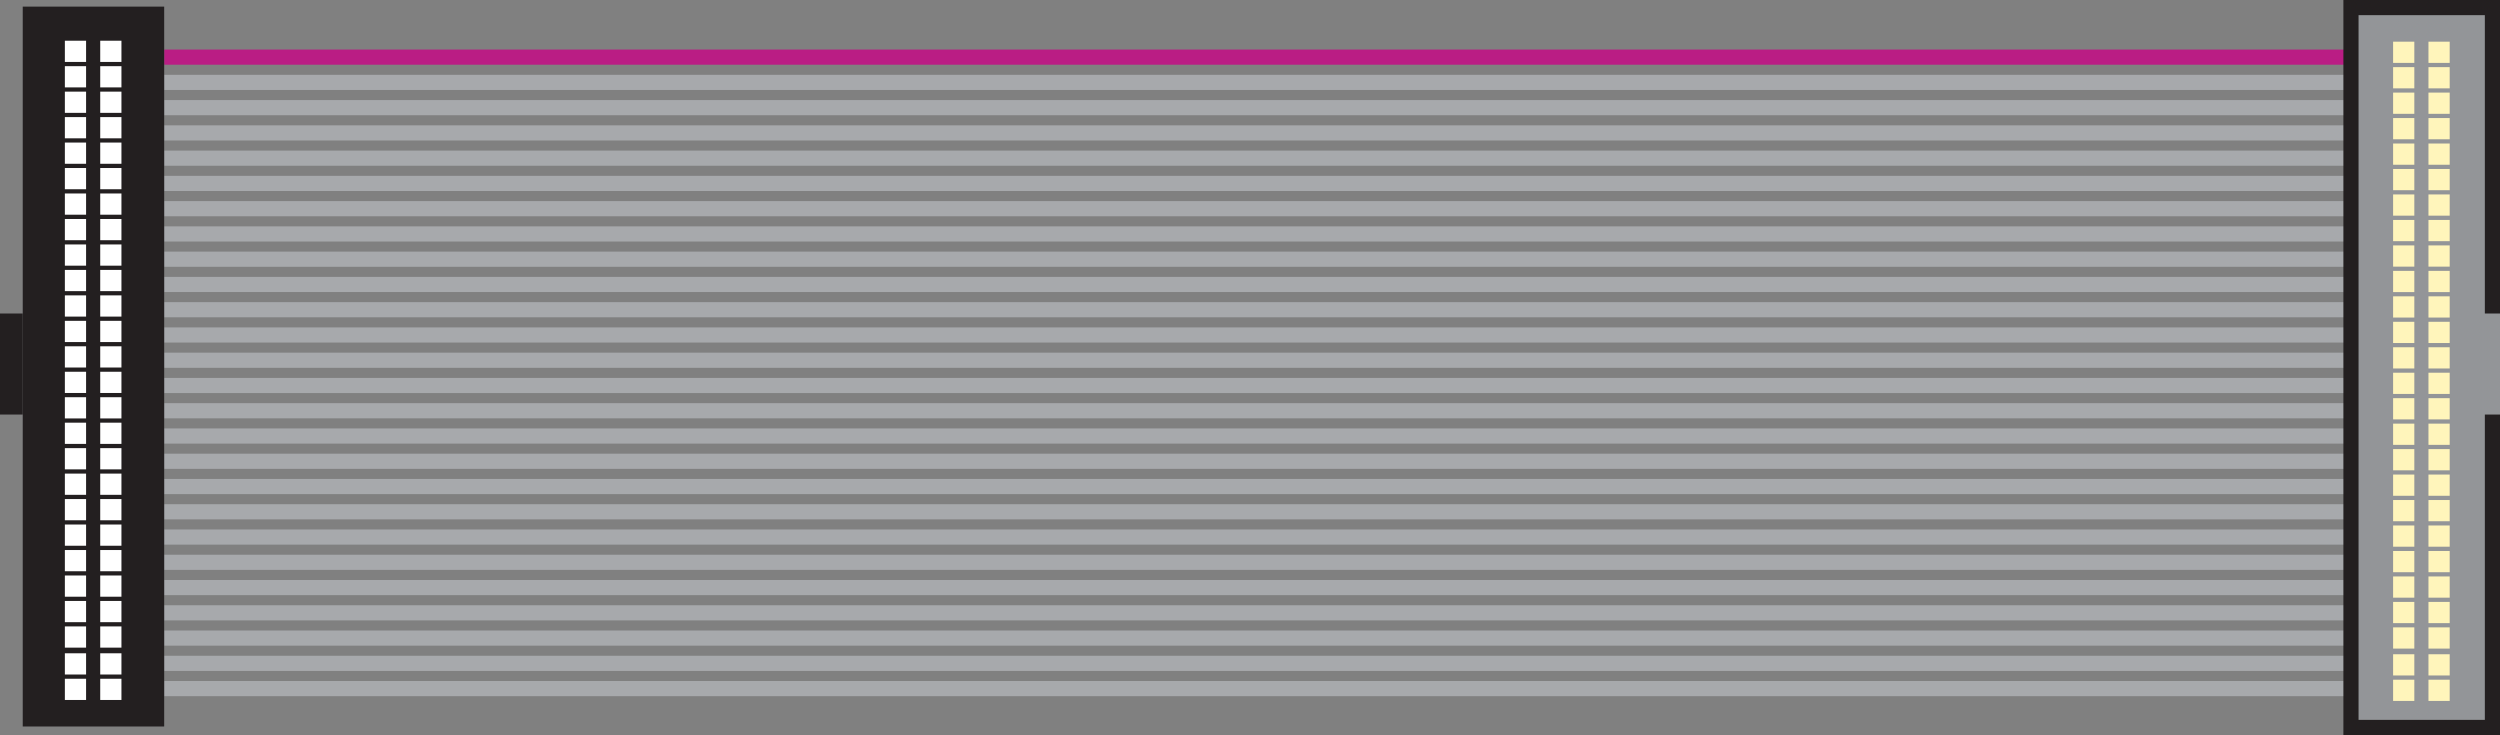 <svg xmlns="http://www.w3.org/2000/svg" viewBox="0 0 494.88 145.5"><rect x="0" y="0" width="494.88" height="145.5" fill="#808080" stroke="none"/><defs><style>.a,.b{fill:none;}.a{stroke:#a7a9ac;}.a,.b,.e{stroke-miterlimit:10;stroke-width:3px;}.b{stroke:#ba1d84;}.c{fill:#231f20;}.d{fill:#fff;}.e,.g{fill:#939598;}.e{stroke:#231f20;}.f{fill:#fff5bb;}</style></defs><title>IDC cable stock</title><line class="a" x1="32.5" y1="136.31" x2="465.38" y2="136.31"/><line class="a" x1="32.5" y1="131.31" x2="465.38" y2="131.31"/><line class="a" x1="32.5" y1="126.31" x2="465.38" y2="126.31"/><line class="a" x1="32.5" y1="121.31" x2="465.38" y2="121.31"/><line class="a" x1="32.5" y1="116.31" x2="465.38" y2="116.31"/><line class="a" x1="32.5" y1="111.31" x2="465.38" y2="111.31"/><line class="a" x1="32.5" y1="106.31" x2="465.38" y2="106.31"/><line class="a" x1="32.5" y1="101.31" x2="465.38" y2="101.31"/><line class="a" x1="32.5" y1="96.31" x2="465.38" y2="96.31"/><line class="a" x1="32.5" y1="91.31" x2="465.38" y2="91.31"/><line class="a" x1="32.5" y1="86.31" x2="465.38" y2="86.31"/><line class="a" x1="32.5" y1="81.31" x2="465.38" y2="81.31"/><line class="a" x1="32.5" y1="76.31" x2="465.38" y2="76.31"/><line class="a" x1="32.5" y1="71.31" x2="465.38" y2="71.31"/><line class="a" x1="32.5" y1="66.31" x2="465.38" y2="66.31"/><line class="a" x1="32.5" y1="61.31" x2="465.38" y2="61.31"/><line class="a" x1="32.5" y1="56.31" x2="465.38" y2="56.31"/><line class="a" x1="32.5" y1="51.31" x2="465.38" y2="51.31"/><line class="a" x1="32.5" y1="46.31" x2="465.38" y2="46.31"/><line class="a" x1="32.5" y1="41.31" x2="465.38" y2="41.31"/><line class="a" x1="32.5" y1="36.31" x2="465.38" y2="36.31"/><line class="a" x1="32.5" y1="31.31" x2="465.38" y2="31.31"/><line class="a" x1="32.5" y1="26.31" x2="465.38" y2="26.31"/><line class="a" x1="32.5" y1="21.31" x2="465.38" y2="21.31"/><line class="a" x1="32.5" y1="16.31" x2="465.38" y2="16.31"/><line class="b" x1="32.5" y1="11.31" x2="465.38" y2="11.31"/><rect class="c" x="4.5" y="1.31" width="28" height="142.5"/><rect class="d" x="19.84" y="8.06" width="4.2" height="4.2"/><rect class="d" x="19.84" y="18.14" width="4.2" height="4.2"/><rect class="d" x="19.84" y="13.1" width="4.2" height="4.2"/><rect class="d" x="19.84" y="23.18" width="4.2" height="4.2"/><rect class="d" x="19.84" y="33.26" width="4.2" height="4.2"/><rect class="d" x="19.84" y="28.22" width="4.2" height="4.2"/><rect class="d" x="19.84" y="38.3" width="4.2" height="4.2"/><rect class="d" x="19.84" y="48.39" width="4.2" height="4.2"/><rect class="d" x="19.84" y="43.35" width="4.2" height="4.2"/><rect class="d" x="19.84" y="53.43" width="4.2" height="4.2"/><rect class="d" x="19.84" y="63.51" width="4.2" height="4.2"/><rect class="d" x="19.84" y="58.47" width="4.2" height="4.2"/><rect class="d" x="19.84" y="68.55" width="4.2" height="4.2"/><rect class="d" x="19.84" y="78.63" width="4.2" height="4.2"/><rect class="d" x="19.84" y="73.59" width="4.2" height="4.2"/><rect class="d" x="19.84" y="83.67" width="4.2" height="4.2"/><rect class="d" x="19.84" y="93.75" width="4.2" height="4.2"/><rect class="d" x="19.84" y="88.71" width="4.2" height="4.2"/><rect class="d" x="19.84" y="98.79" width="4.2" height="4.2"/><rect class="d" x="19.84" y="108.88" width="4.2" height="4.2"/><rect class="d" x="19.84" y="103.83" width="4.2" height="4.2"/><rect class="d" x="19.84" y="113.92" width="4.2" height="4.2"/><rect class="d" x="19.84" y="124" width="4.2" height="4.2"/><rect class="d" x="19.84" y="118.96" width="4.2" height="4.2"/><rect class="d" x="19.84" y="134.36" width="4.2" height="4.2"/><rect class="d" x="19.84" y="129.32" width="4.2" height="4.2"/><rect class="d" x="12.84" y="8.06" width="4.2" height="4.2"/><rect class="d" x="12.84" y="18.14" width="4.2" height="4.2"/><rect class="d" x="12.84" y="13.1" width="4.2" height="4.2"/><rect class="d" x="12.84" y="23.18" width="4.2" height="4.2"/><rect class="d" x="12.84" y="33.26" width="4.2" height="4.2"/><rect class="d" x="12.84" y="28.22" width="4.2" height="4.2"/><rect class="d" x="12.84" y="38.3" width="4.2" height="4.2"/><rect class="d" x="12.84" y="48.39" width="4.2" height="4.2"/><rect class="d" x="12.84" y="43.35" width="4.2" height="4.2"/><rect class="d" x="12.84" y="53.43" width="4.2" height="4.2"/><rect class="d" x="12.84" y="63.51" width="4.2" height="4.2"/><rect class="d" x="12.84" y="58.47" width="4.2" height="4.2"/><rect class="d" x="12.84" y="68.55" width="4.2" height="4.2"/><rect class="d" x="12.84" y="78.63" width="4.2" height="4.2"/><rect class="d" x="12.84" y="73.59" width="4.2" height="4.2"/><rect class="d" x="12.84" y="83.67" width="4.2" height="4.2"/><rect class="d" x="12.84" y="93.75" width="4.2" height="4.2"/><rect class="d" x="12.84" y="88.71" width="4.2" height="4.2"/><rect class="d" x="12.84" y="98.79" width="4.2" height="4.2"/><rect class="d" x="12.84" y="108.88" width="4.2" height="4.2"/><rect class="d" x="12.84" y="103.83" width="4.2" height="4.2"/><rect class="d" x="12.84" y="113.92" width="4.2" height="4.2"/><rect class="d" x="12.84" y="124" width="4.2" height="4.2"/><rect class="d" x="12.84" y="118.96" width="4.2" height="4.2"/><rect class="d" x="12.84" y="134.36" width="4.2" height="4.2"/><rect class="d" x="12.84" y="129.32" width="4.2" height="4.2"/><rect class="c" y="62.06" width="4.5" height="20"/><rect class="e" x="465.38" y="1.5" width="28" height="142.5"/><rect class="f" x="480.72" y="8.25" width="4.2" height="4.2"/><rect class="f" x="480.72" y="18.33" width="4.2" height="4.2"/><rect class="f" x="480.72" y="13.29" width="4.2" height="4.2"/><rect class="f" x="480.72" y="23.37" width="4.2" height="4.2"/><rect class="f" x="480.72" y="33.45" width="4.2" height="4.2"/><rect class="f" x="480.72" y="28.41" width="4.2" height="4.2"/><rect class="f" x="480.72" y="38.49" width="4.2" height="4.2"/><rect class="f" x="480.72" y="48.58" width="4.2" height="4.2"/><rect class="f" x="480.72" y="43.54" width="4.2" height="4.2"/><rect class="f" x="480.72" y="53.62" width="4.2" height="4.2"/><rect class="f" x="480.72" y="63.7" width="4.2" height="4.2"/><rect class="f" x="480.72" y="58.66" width="4.2" height="4.2"/><rect class="f" x="480.72" y="68.74" width="4.2" height="4.2"/><rect class="f" x="480.72" y="78.82" width="4.2" height="4.2"/><rect class="f" x="480.72" y="73.78" width="4.2" height="4.2"/><rect class="f" x="480.72" y="83.86" width="4.2" height="4.2"/><rect class="f" x="480.72" y="93.94" width="4.2" height="4.2"/><rect class="f" x="480.72" y="88.9" width="4.2" height="4.2"/><rect class="f" x="480.72" y="98.98" width="4.2" height="4.2"/><rect class="f" x="480.72" y="109.07" width="4.2" height="4.2"/><rect class="f" x="480.72" y="104.02" width="4.2" height="4.2"/><rect class="f" x="480.72" y="114.11" width="4.2" height="4.2"/><rect class="f" x="480.72" y="124.19" width="4.2" height="4.2"/><rect class="f" x="480.72" y="119.15" width="4.2" height="4.2"/><rect class="f" x="480.72" y="134.55" width="4.2" height="4.2"/><rect class="f" x="480.72" y="129.51" width="4.2" height="4.2"/><rect class="f" x="473.72" y="8.25" width="4.2" height="4.2"/><rect class="f" x="473.72" y="18.33" width="4.2" height="4.2"/><rect class="f" x="473.72" y="13.29" width="4.2" height="4.2"/><rect class="f" x="473.72" y="23.37" width="4.2" height="4.2"/><rect class="f" x="473.72" y="33.45" width="4.2" height="4.2"/><rect class="f" x="473.72" y="28.41" width="4.2" height="4.2"/><rect class="f" x="473.72" y="38.49" width="4.2" height="4.2"/><rect class="f" x="473.72" y="48.58" width="4.2" height="4.2"/><rect class="f" x="473.72" y="43.54" width="4.2" height="4.2"/><rect class="f" x="473.72" y="53.62" width="4.2" height="4.2"/><rect class="f" x="473.72" y="63.7" width="4.2" height="4.2"/><rect class="f" x="473.72" y="58.66" width="4.2" height="4.2"/><rect class="f" x="473.72" y="68.74" width="4.2" height="4.2"/><rect class="f" x="473.72" y="78.82" width="4.2" height="4.2"/><rect class="f" x="473.72" y="73.78" width="4.2" height="4.2"/><rect class="f" x="473.72" y="83.86" width="4.2" height="4.2"/><rect class="f" x="473.72" y="93.94" width="4.2" height="4.2"/><rect class="f" x="473.72" y="88.9" width="4.2" height="4.2"/><rect class="f" x="473.72" y="98.98" width="4.2" height="4.2"/><rect class="f" x="473.72" y="109.07" width="4.2" height="4.2"/><rect class="f" x="473.72" y="104.02" width="4.2" height="4.2"/><rect class="f" x="473.72" y="114.11" width="4.2" height="4.2"/><rect class="f" x="473.72" y="124.19" width="4.2" height="4.2"/><rect class="f" x="473.72" y="119.15" width="4.2" height="4.2"/><rect class="f" x="473.72" y="134.55" width="4.2" height="4.2"/><rect class="f" x="473.72" y="129.51" width="4.2" height="4.2"/><rect class="g" x="490.38" y="62.06" width="4.5" height="20"/></svg>